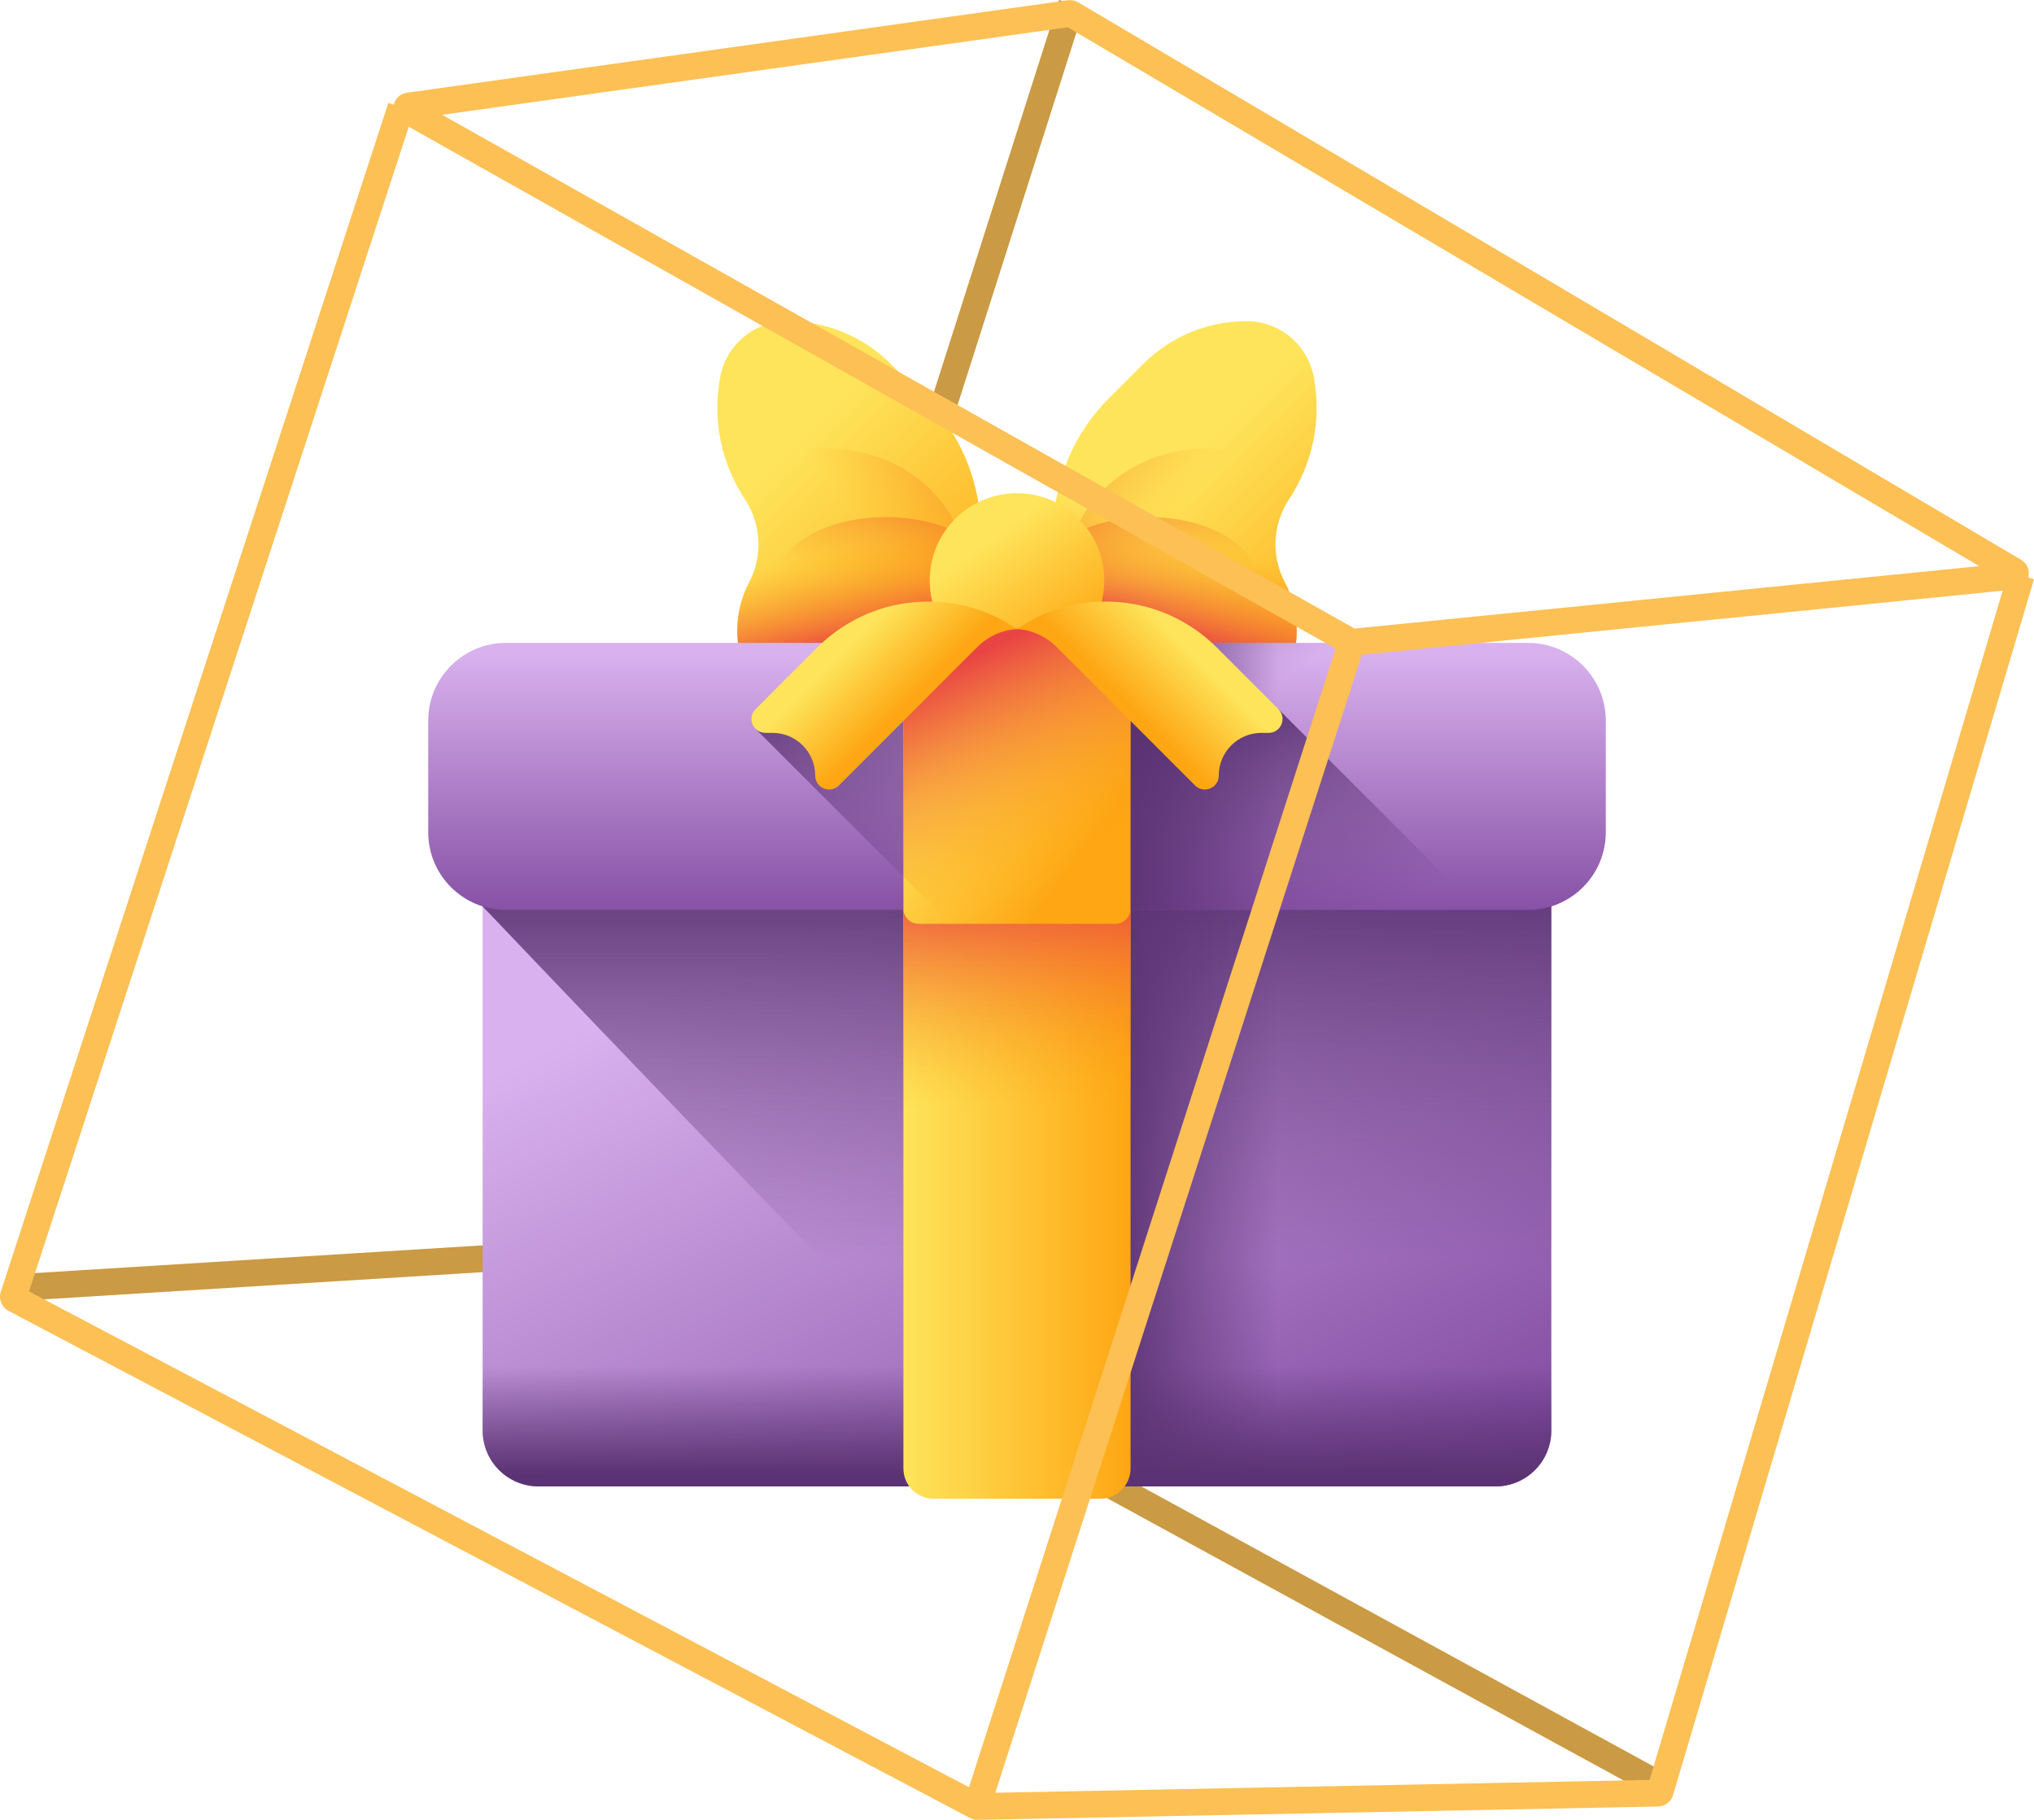 <svg width="76" height="68" viewBox="0 0 76 68" fill="none" xmlns="http://www.w3.org/2000/svg">
<path fill-rule="evenodd" clip-rule="evenodd" d="M61.53 67L24.991 47.028L25.46 46.149L62 66.121L61.53 67Z" fill="#FCC055"/>
<path fill-rule="evenodd" clip-rule="evenodd" d="M61.53 67L24.991 47.028L25.46 46.149L62 66.121L61.53 67Z" fill="black" fill-opacity="0.2"/>
<path fill-rule="evenodd" clip-rule="evenodd" d="M24.859 46.111L39.569 0L40.509 0.307L25.716 46.677C25.641 46.912 25.432 47.076 25.188 47.091L1.06 48.585L1 47.588L24.859 46.111Z" fill="#FCC055"/>
<path fill-rule="evenodd" clip-rule="evenodd" d="M24.859 46.111L39.569 0L40.509 0.307L25.716 46.677C25.641 46.912 25.432 47.076 25.188 47.091L1.06 48.585L1 47.588L24.859 46.111Z" fill="black" fill-opacity="0.2"/>
<g clip-path="url(#clip0_171_4137)">
<path d="M36.642 19.883V22.852C36.642 23.415 36.483 23.965 36.183 24.441C35.883 24.916 35.455 25.298 34.948 25.54L30.963 27.447C29.535 28.131 27.864 27.182 27.718 25.606L27.564 23.929C27.494 23.176 27.644 22.419 27.995 21.75C28.51 20.765 28.446 19.58 27.833 18.653C26.971 17.349 26.603 15.725 26.911 14.085C27.139 12.876 28.195 12 29.425 12H29.426C30.142 12 30.851 12.141 31.512 12.415C32.174 12.689 32.775 13.091 33.281 13.597L34.573 14.889C35.897 16.214 36.642 18.01 36.642 19.883Z" fill="url(#paint0_linear_171_4137)"/>
<path d="M36.312 17.752H27.339C27.479 18.066 27.644 18.367 27.833 18.654C28.447 19.58 28.511 20.765 27.995 21.749C27.644 22.419 27.494 23.176 27.564 23.929L27.718 25.606C27.864 27.182 29.535 28.131 30.962 27.448L34.948 25.54C35.455 25.297 35.883 24.916 36.183 24.441C36.483 23.965 36.642 23.415 36.642 22.852V19.883C36.642 19.153 36.529 18.435 36.312 17.752Z" fill="url(#paint1_linear_171_4137)"/>
<path d="M36.173 21.565C36.173 18.912 33.827 16.761 30.932 16.761C29.594 16.761 28.373 17.222 27.447 17.978C27.562 18.211 27.691 18.436 27.833 18.653C28.446 19.58 28.51 20.765 27.995 21.75C27.644 22.419 27.494 23.176 27.564 23.929L27.694 25.34C28.585 25.983 29.709 26.368 30.932 26.368C33.827 26.368 36.173 24.218 36.173 21.565Z" fill="url(#paint2_linear_171_4137)"/>
<path d="M33.101 24.059C35.348 24.059 37.17 22.999 37.17 21.69C37.17 20.381 35.348 19.321 33.101 19.321C30.853 19.321 29.031 20.381 29.031 21.69C29.031 22.999 30.853 24.059 33.101 24.059Z" fill="url(#paint3_linear_171_4137)"/>
<path d="M48.005 21.75C48.357 22.419 48.506 23.176 48.435 23.929L48.281 25.606C48.137 27.182 46.465 28.131 45.037 27.447L41.052 25.54C40.017 25.046 39.358 24 39.358 22.852V19.883C39.358 18.01 40.102 16.214 41.427 14.889L42.72 13.597C43.226 13.091 43.827 12.689 44.488 12.415C45.15 12.141 45.858 12 46.574 12C47.805 12 48.861 12.876 49.088 14.085C49.397 15.725 49.028 17.349 48.166 18.653C47.554 19.58 47.49 20.765 48.005 21.75Z" fill="url(#paint4_linear_171_4137)"/>
<path d="M48.167 18.654C48.356 18.367 48.522 18.066 48.661 17.752H39.688C39.469 18.441 39.358 19.16 39.358 19.883V22.852C39.358 24 40.017 25.046 41.052 25.54L45.037 27.448C46.466 28.131 48.137 27.182 48.282 25.606L48.435 23.929C48.506 23.176 48.357 22.419 48.005 21.749C47.491 20.765 47.554 19.58 48.167 18.654Z" fill="url(#paint5_linear_171_4137)"/>
<path d="M39.827 21.565C39.827 18.912 42.173 16.761 45.068 16.761C46.406 16.761 47.627 17.222 48.553 17.978C48.438 18.211 48.309 18.437 48.167 18.653C47.554 19.58 47.49 20.765 48.005 21.75C48.356 22.419 48.505 23.176 48.436 23.929L48.306 25.34C47.415 25.983 46.291 26.368 45.068 26.368C42.173 26.368 39.827 24.218 39.827 21.565Z" fill="url(#paint6_linear_171_4137)"/>
<path d="M42.9 24.059C45.147 24.059 46.969 22.999 46.969 21.69C46.969 20.381 45.147 19.321 42.9 19.321C40.652 19.321 38.83 20.381 38.83 21.69C38.83 22.999 40.652 24.059 42.9 24.059Z" fill="url(#paint7_linear_171_4137)"/>
<path d="M41.261 21.643C41.287 23.444 39.848 24.925 38.047 24.951C36.245 24.976 34.764 23.537 34.739 21.736C34.713 19.936 36.152 18.455 37.954 18.429C39.755 18.403 41.236 19.843 41.261 21.643Z" fill="url(#paint8_linear_171_4137)"/>
<path d="M55.877 55.54H20.123C18.969 55.54 18.034 54.605 18.034 53.451V31.676C18.034 30.522 18.969 29.587 20.123 29.587H55.877C57.03 29.587 57.965 30.522 57.965 31.676V53.451C57.965 54.605 57.03 55.54 55.877 55.54Z" fill="url(#paint9_linear_171_4137)"/>
<path d="M55.877 29.587H20.123C18.969 29.587 18.034 30.522 18.034 31.676V33.868C18.034 33.868 29.787 46.239 38.994 55.54H55.877C57.03 55.54 57.965 54.605 57.965 53.451V31.675C57.965 30.522 57.03 29.587 55.877 29.587Z" fill="url(#paint10_linear_171_4137)"/>
<path d="M38 29.587H51.258V55.54H38V29.587Z" fill="url(#paint11_linear_171_4137)"/>
<path d="M18.034 45.043V53.451C18.034 54.605 18.969 55.54 20.123 55.54H55.877C57.03 55.54 57.965 54.605 57.965 53.451V45.043H18.034Z" fill="url(#paint12_linear_171_4137)"/>
<path d="M41.114 56H34.886C34.262 56 33.756 55.494 33.756 54.87V30.717C33.756 30.093 34.262 29.587 34.886 29.587H41.114C41.737 29.587 42.243 30.093 42.243 30.717V54.87C42.243 55.494 41.737 56 41.114 56Z" fill="url(#paint13_linear_171_4137)"/>
<path d="M33.756 30.717V50.205C35.529 52.023 37.304 53.833 38.994 55.54H42.022C42.166 55.346 42.243 55.111 42.243 54.87V30.717C42.243 30.093 41.737 29.587 41.114 29.587H34.886C34.262 29.587 33.756 30.093 33.756 30.717Z" fill="url(#paint14_linear_171_4137)"/>
<path d="M57.097 34H18.903C17.3 34 16 32.7 16 31.097V26.927C16 25.323 17.3 24.023 18.903 24.023H57.097C58.7 24.023 60 25.323 60 26.927V31.097C60 32.7 58.7 34 57.097 34Z" fill="url(#paint15_linear_171_4137)"/>
<path d="M57.097 24.023H31.434L28.227 27.23L34.998 34H57.097C58.7 34 60 32.7 60 31.097V26.927C60 25.323 58.7 24.023 57.097 24.023Z" fill="url(#paint16_linear_171_4137)"/>
<path d="M38 24.023H51.258V34H38V24.023Z" fill="url(#paint17_linear_171_4137)"/>
<path d="M55.27 34H38V26.499H47.769L55.27 34Z" fill="url(#paint18_linear_171_4137)"/>
<path d="M41.673 34.52H34.326C34.175 34.52 34.03 34.46 33.923 34.353C33.816 34.246 33.756 34.101 33.756 33.95V24.073C33.756 23.922 33.816 23.777 33.923 23.67C34.03 23.563 34.175 23.503 34.326 23.503H41.673C41.824 23.503 41.969 23.563 42.076 23.67C42.183 23.777 42.243 23.922 42.243 24.073V33.95C42.243 34.101 42.183 34.246 42.076 34.353C41.969 34.46 41.824 34.52 41.673 34.52Z" fill="url(#paint19_linear_171_4137)"/>
<path d="M42.243 24.073V33.95C42.243 34.101 42.184 34.246 42.077 34.353C41.97 34.46 41.825 34.52 41.673 34.52H35.518L33.756 32.758V24.073C33.756 24.056 33.757 24.04 33.758 24.023C33.771 23.881 33.836 23.749 33.941 23.653C34.046 23.556 34.184 23.503 34.326 23.503H41.673C41.971 23.503 42.216 23.732 42.241 24.023C42.243 24.04 42.243 24.056 42.243 24.073Z" fill="url(#paint20_linear_171_4137)"/>
<path d="M38 23.503L37.931 23.458C35.604 21.912 32.51 22.221 30.534 24.196L28.231 26.499C27.904 26.826 28.136 27.384 28.598 27.384H28.864C29.746 27.384 30.461 28.099 30.461 28.981C30.461 29.443 31.02 29.674 31.346 29.348L36.519 24.175C36.915 23.779 37.441 23.54 38 23.503Z" fill="url(#paint21_linear_171_4137)"/>
<path d="M38 23.503L38.068 23.458C40.396 21.912 43.49 22.221 45.466 24.196L47.769 26.499C48.095 26.826 47.864 27.384 47.402 27.384H47.135C46.253 27.384 45.538 28.099 45.538 28.981C45.538 29.443 44.98 29.674 44.653 29.348L39.48 24.175C39.085 23.779 38.559 23.54 38 23.503Z" fill="url(#paint22_linear_171_4137)"/>
</g>
<path fill-rule="evenodd" clip-rule="evenodd" d="M0.03 48.265L14.511 3.845L15.463 4.155L1.085 48.254L36.618 66.998L61.637 66.507L75.041 21.358L76 21.642L62.513 67.072C62.439 67.323 62.211 67.496 61.95 67.501L36.535 67.999C36.433 68.001 36.333 67.978 36.243 67.93L0.32 48.981C0.062 48.845 -0.061 48.543 0.03 48.265Z" fill="#FCC055"/>
<path fill-rule="evenodd" clip-rule="evenodd" d="M39.897 0.01C40.032 -0.009 40.169 0.018 40.286 0.087L75.513 20.914C76.012 21.209 75.844 21.97 75.267 22.028L50.588 24.494C50.465 24.507 50.341 24.481 50.233 24.42L14.999 4.581C14.499 4.299 14.642 3.543 15.211 3.464L39.897 0.01ZM39.897 1.019L16.522 4.29L50.614 23.487L73.953 21.154L39.897 1.019Z" fill="#FCC055"/>
<path fill-rule="evenodd" clip-rule="evenodd" d="M36.023 67.347L50.03 23.847L50.983 24.153L36.975 67.653L36.023 67.347Z" fill="#FCC055"/>
<defs>
<linearGradient id="paint0_linear_171_4137" x1="28.45" y1="17.924" x2="36.066" y2="25.54" gradientUnits="userSpaceOnUse">
<stop stop-color="#FEE45A"/>
<stop offset="1" stop-color="#FEA613"/>
</linearGradient>
<linearGradient id="paint1_linear_171_4137" x1="31.737" y1="20.434" x2="32.542" y2="24" gradientUnits="userSpaceOnUse">
<stop stop-color="#FEA613" stop-opacity="0"/>
<stop offset="1" stop-color="#E94444"/>
</linearGradient>
<linearGradient id="paint2_linear_171_4137" x1="32.728" y1="20.082" x2="39.313" y2="14.64" gradientUnits="userSpaceOnUse">
<stop stop-color="#FEA613" stop-opacity="0"/>
<stop offset="1" stop-color="#E94444"/>
</linearGradient>
<linearGradient id="paint3_linear_171_4137" x1="33.04" y1="22.003" x2="34.091" y2="16.593" gradientUnits="userSpaceOnUse">
<stop stop-color="#FEA613" stop-opacity="0"/>
<stop offset="1" stop-color="#E94444"/>
</linearGradient>
<linearGradient id="paint4_linear_171_4137" x1="43.587" y1="18.134" x2="50.437" y2="24.984" gradientUnits="userSpaceOnUse">
<stop stop-color="#FEE45A"/>
<stop offset="1" stop-color="#FEA613"/>
</linearGradient>
<linearGradient id="paint5_linear_171_4137" x1="44.528" y1="20.027" x2="43.378" y2="23.708" gradientUnits="userSpaceOnUse">
<stop stop-color="#FEA613" stop-opacity="0"/>
<stop offset="1" stop-color="#E94444"/>
</linearGradient>
<linearGradient id="paint6_linear_171_4137" x1="43.272" y1="20.082" x2="36.687" y2="14.64" gradientUnits="userSpaceOnUse">
<stop stop-color="#FEA613" stop-opacity="0"/>
<stop offset="1" stop-color="#E94444"/>
</linearGradient>
<linearGradient id="paint7_linear_171_4137" x1="42.96" y1="22.003" x2="41.909" y2="16.593" gradientUnits="userSpaceOnUse">
<stop stop-color="#FEA613" stop-opacity="0"/>
<stop offset="1" stop-color="#E94444"/>
</linearGradient>
<linearGradient id="paint8_linear_171_4137" x1="36.93" y1="20.187" x2="39.983" y2="24.468" gradientUnits="userSpaceOnUse">
<stop stop-color="#FEE45A"/>
<stop offset="1" stop-color="#FEA613"/>
</linearGradient>
<linearGradient id="paint9_linear_171_4137" x1="33.407" y1="33.004" x2="46.175" y2="59.577" gradientUnits="userSpaceOnUse">
<stop stop-color="#D9B1EE"/>
<stop offset="1" stop-color="#814AA0"/>
</linearGradient>
<linearGradient id="paint10_linear_171_4137" x1="38" y1="47.114" x2="38" y2="32.152" gradientUnits="userSpaceOnUse">
<stop stop-color="#5B3374" stop-opacity="0"/>
<stop offset="1" stop-color="#5B3374"/>
</linearGradient>
<linearGradient id="paint11_linear_171_4137" x1="47.749" y1="42.563" x2="41.578" y2="42.563" gradientUnits="userSpaceOnUse">
<stop stop-color="#5B3374" stop-opacity="0"/>
<stop offset="1" stop-color="#5B3374"/>
</linearGradient>
<linearGradient id="paint12_linear_171_4137" x1="38" y1="51.054" x2="38" y2="55.08" gradientUnits="userSpaceOnUse">
<stop stop-color="#5B3374" stop-opacity="0"/>
<stop offset="1" stop-color="#5B3374"/>
</linearGradient>
<linearGradient id="paint13_linear_171_4137" x1="33.756" y1="42.794" x2="42.243" y2="42.794" gradientUnits="userSpaceOnUse">
<stop stop-color="#FEE45A"/>
<stop offset="1" stop-color="#FEA613"/>
</linearGradient>
<linearGradient id="paint14_linear_171_4137" x1="37.999" y1="41.391" x2="37.999" y2="32.793" gradientUnits="userSpaceOnUse">
<stop stop-color="#FEA613" stop-opacity="0"/>
<stop offset="1" stop-color="#E94444"/>
</linearGradient>
<linearGradient id="paint15_linear_171_4137" x1="38" y1="24.424" x2="38" y2="34.697" gradientUnits="userSpaceOnUse">
<stop stop-color="#D9B1EE"/>
<stop offset="1" stop-color="#814AA0"/>
</linearGradient>
<linearGradient id="paint16_linear_171_4137" x1="44.689" y1="27.513" x2="38.477" y2="18.109" gradientUnits="userSpaceOnUse">
<stop stop-color="#5B3374" stop-opacity="0"/>
<stop offset="1" stop-color="#5B3374"/>
</linearGradient>
<linearGradient id="paint17_linear_171_4137" x1="47.749" y1="29.012" x2="41.578" y2="29.012" gradientUnits="userSpaceOnUse">
<stop stop-color="#5B3374" stop-opacity="0"/>
<stop offset="1" stop-color="#5B3374"/>
</linearGradient>
<linearGradient id="paint18_linear_171_4137" x1="47.043" y1="35.264" x2="44.368" y2="26.982" gradientUnits="userSpaceOnUse">
<stop stop-color="#5B3374" stop-opacity="0"/>
<stop offset="1" stop-color="#5B3374"/>
</linearGradient>
<linearGradient id="paint19_linear_171_4137" x1="35.823" y1="27.416" x2="40.999" y2="31.212" gradientUnits="userSpaceOnUse">
<stop stop-color="#FEE45A"/>
<stop offset="1" stop-color="#FEA613"/>
</linearGradient>
<linearGradient id="paint20_linear_171_4137" x1="39.839" y1="32.249" x2="36.215" y2="24.571" gradientUnits="userSpaceOnUse">
<stop stop-color="#FEA613" stop-opacity="0"/>
<stop offset="1" stop-color="#E94444"/>
</linearGradient>
<linearGradient id="paint21_linear_171_4137" x1="31.805" y1="24.058" x2="33.963" y2="26.216" gradientUnits="userSpaceOnUse">
<stop stop-color="#FEE45A"/>
<stop offset="1" stop-color="#FEA613"/>
</linearGradient>
<linearGradient id="paint22_linear_171_4137" x1="44.195" y1="24.058" x2="42.036" y2="26.216" gradientUnits="userSpaceOnUse">
<stop stop-color="#FEE45A"/>
<stop offset="1" stop-color="#FEA613"/>
</linearGradient>
<clipPath id="clip0_171_4137">
<rect width="44" height="44" fill="white" transform="translate(16 12)"/>
</clipPath>
</defs>
</svg>
